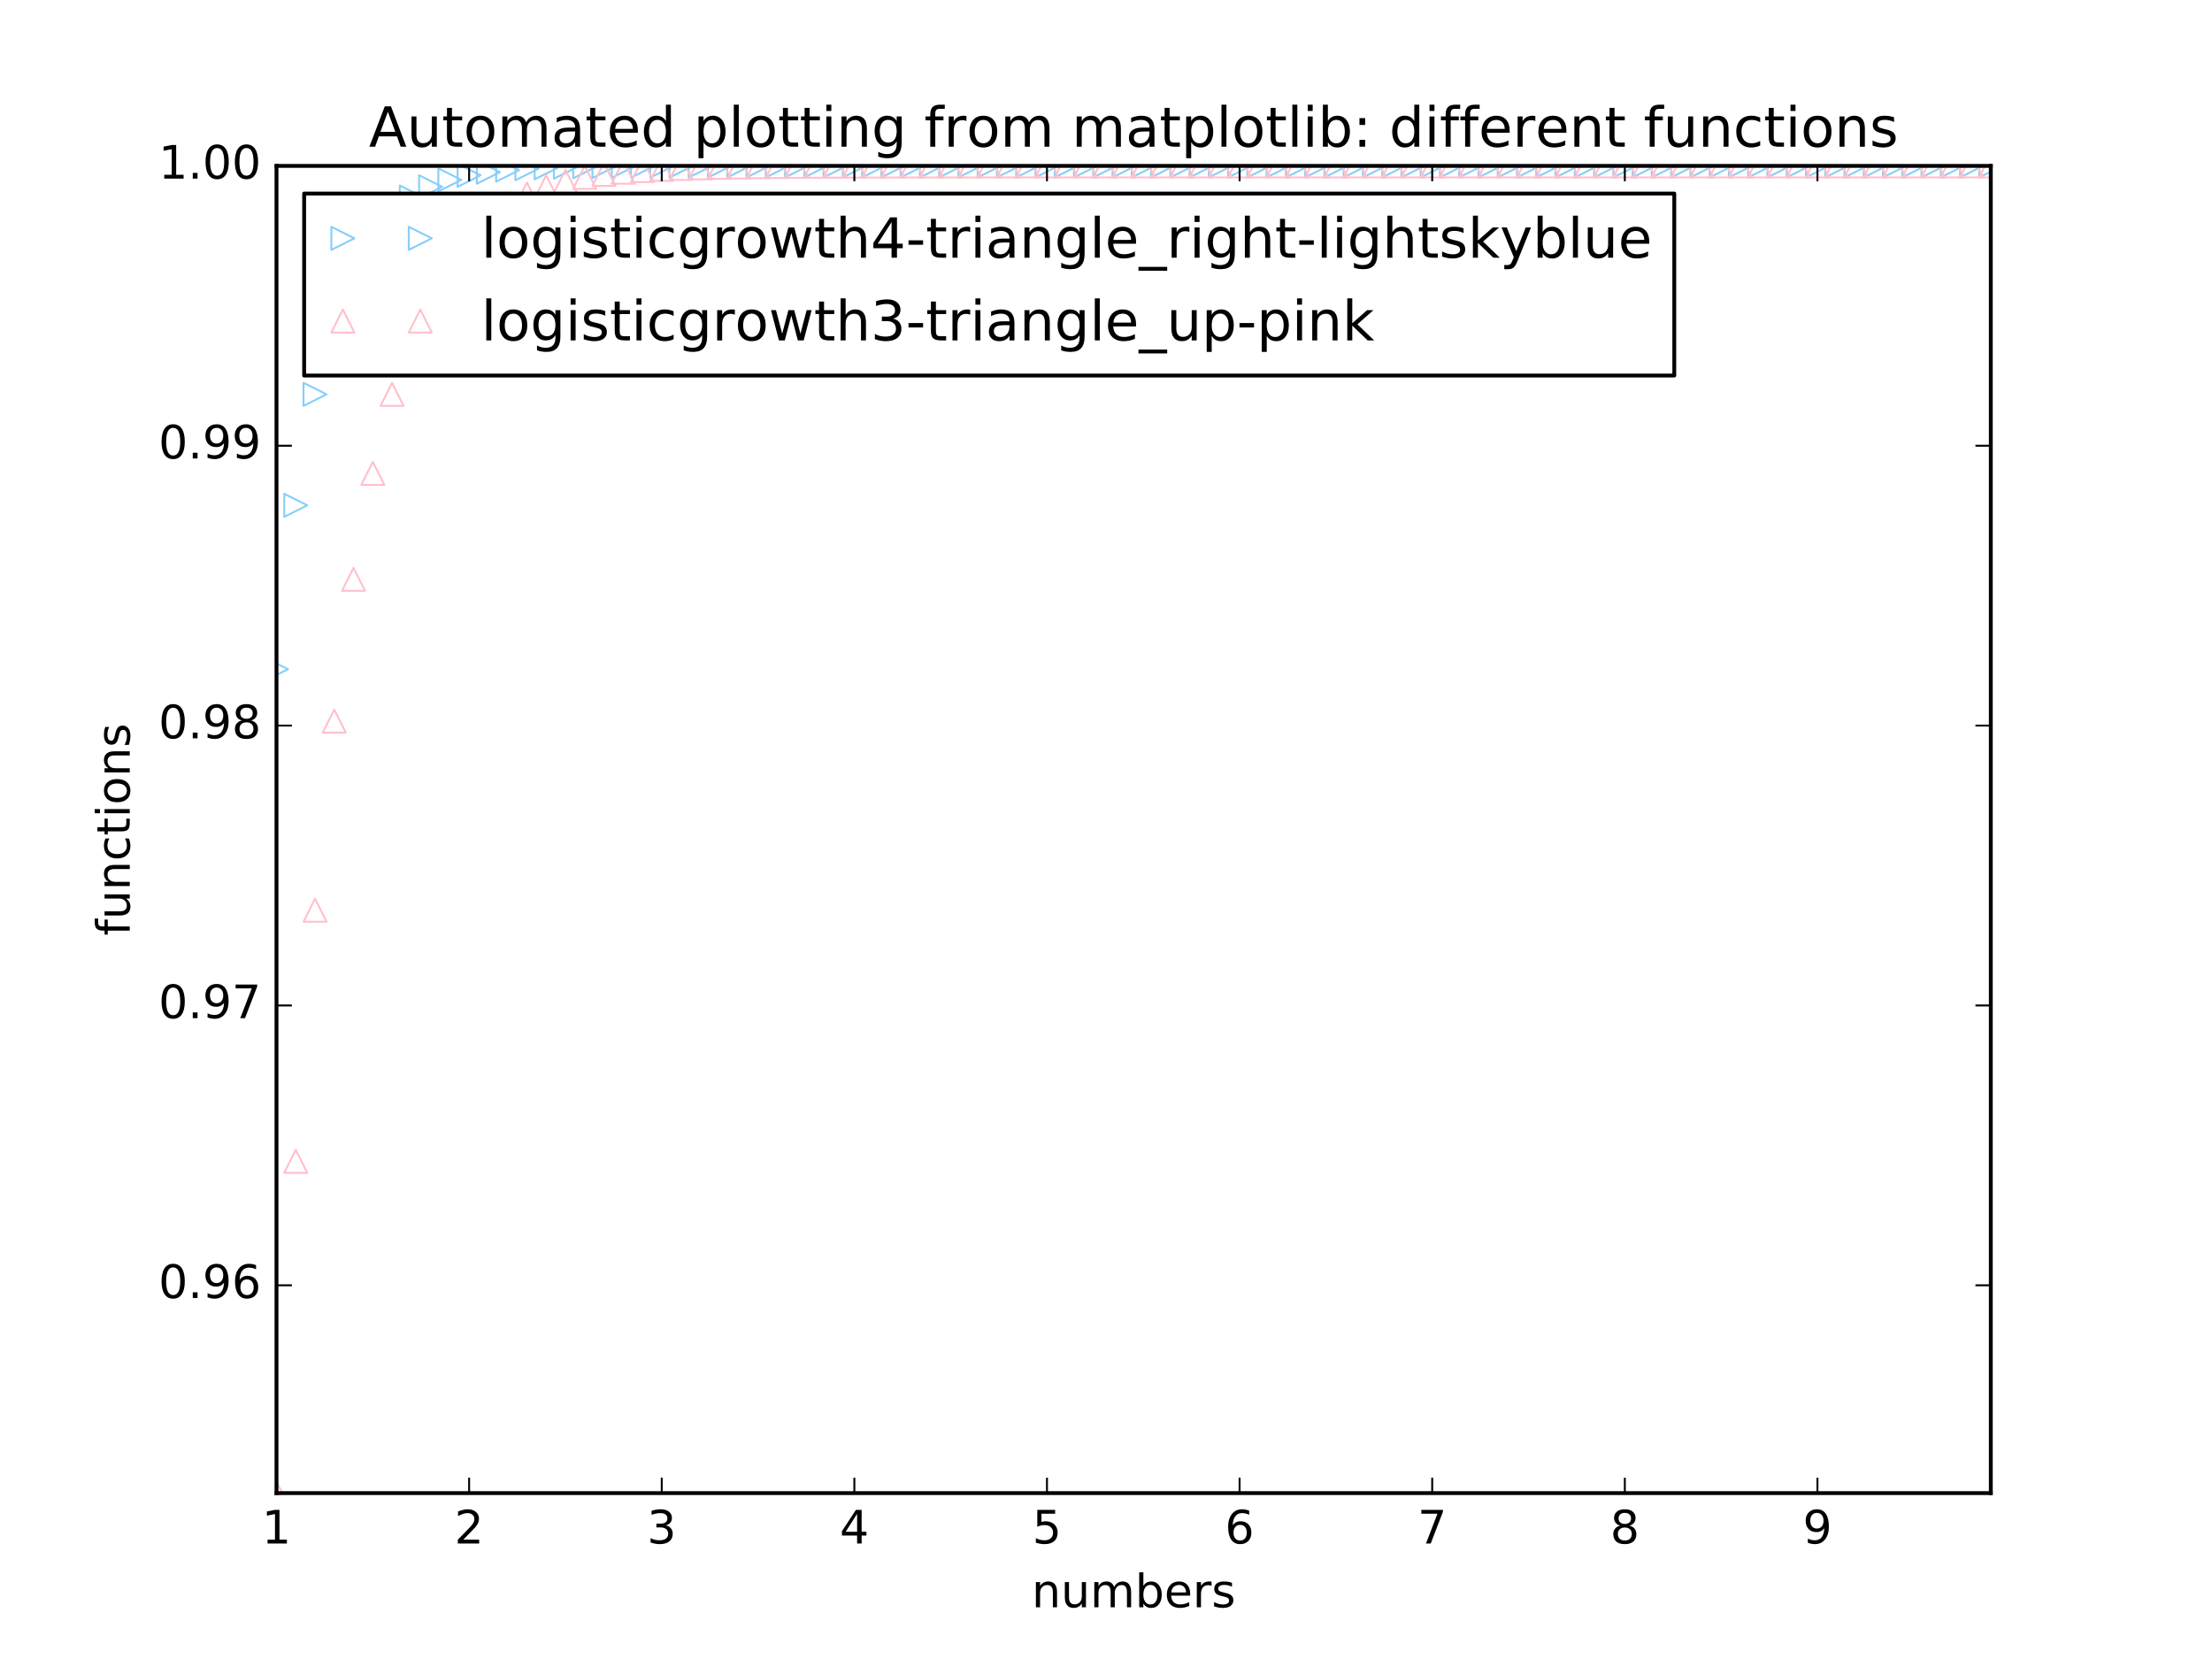 <?xml version="1.0" encoding="utf-8" standalone="no"?>
<!DOCTYPE svg PUBLIC "-//W3C//DTD SVG 1.1//EN"
  "http://www.w3.org/Graphics/SVG/1.1/DTD/svg11.dtd">
<!-- Created with matplotlib (http://matplotlib.org/) -->
<svg height="432pt" version="1.1" viewBox="0 0 576 432" width="576pt" xmlns="http://www.w3.org/2000/svg" xmlns:xlink="http://www.w3.org/1999/xlink">
 <defs>
  <style type="text/css">
*{stroke-linecap:butt;stroke-linejoin:round;stroke-miterlimit:100000;}
  </style>
 </defs>
 <g id="figure_1">
  <g id="patch_1">
   <path d="M 0 432 
L 576 432 
L 576 0 
L 0 0 
z
" style="fill:#ffffff;"/>
  </g>
  <g id="axes_1">
   <g id="patch_2">
    <path d="M 72 388.8 
L 518.4 388.8 
L 518.4 43.2 
L 72 43.2 
z
" style="fill:#ffffff;"/>
   </g>
   <g id="line2d_1">
    <defs>
     <path d="M 3 0 
L -3 -3 
L -3 3 
z
" id="m50854f05b1" style="stroke:#87cefa;stroke-linejoin:miter;stroke-width:0.5;"/>
    </defs>
    <g clip-path="url(#p847b25735b)">
     <use style="fill:none;stroke:#87cefa;stroke-linejoin:miter;stroke-width:0.5;" x="72.0" xlink:href="#m50854f05b1" y="174.268"/>
     <use style="fill:none;stroke:#87cefa;stroke-linejoin:miter;stroke-width:0.5;" x="77.016" xlink:href="#m50854f05b1" y="131.582"/>
     <use style="fill:none;stroke:#87cefa;stroke-linejoin:miter;stroke-width:0.5;" x="82.031" xlink:href="#m50854f05b1" y="102.682"/>
     <use style="fill:none;stroke:#87cefa;stroke-linejoin:miter;stroke-width:0.5;" x="87.047" xlink:href="#m50854f05b1" y="83.18"/>
     <use style="fill:none;stroke:#87cefa;stroke-linejoin:miter;stroke-width:0.5;" x="92.063" xlink:href="#m50854f05b1" y="70.048"/>
     <use style="fill:none;stroke:#87cefa;stroke-linejoin:miter;stroke-width:0.5;" x="97.079" xlink:href="#m50854f05b1" y="61.218"/>
     <use style="fill:none;stroke:#87cefa;stroke-linejoin:miter;stroke-width:0.5;" x="102.094" xlink:href="#m50854f05b1" y="55.288"/>
     <use style="fill:none;stroke:#87cefa;stroke-linejoin:miter;stroke-width:0.5;" x="107.11" xlink:href="#m50854f05b1" y="51.307"/>
     <use style="fill:none;stroke:#87cefa;stroke-linejoin:miter;stroke-width:0.5;" x="112.126" xlink:href="#m50854f05b1" y="48.636"/>
     <use style="fill:none;stroke:#87cefa;stroke-linejoin:miter;stroke-width:0.5;" x="117.142" xlink:href="#m50854f05b1" y="46.845"/>
     <use style="fill:none;stroke:#87cefa;stroke-linejoin:miter;stroke-width:0.5;" x="122.157" xlink:href="#m50854f05b1" y="45.644"/>
     <use style="fill:none;stroke:#87cefa;stroke-linejoin:miter;stroke-width:0.5;" x="127.173" xlink:href="#m50854f05b1" y="44.838"/>
     <use style="fill:none;stroke:#87cefa;stroke-linejoin:miter;stroke-width:0.5;" x="132.189" xlink:href="#m50854f05b1" y="44.298"/>
     <use style="fill:none;stroke:#87cefa;stroke-linejoin:miter;stroke-width:0.5;" x="137.204" xlink:href="#m50854f05b1" y="43.936"/>
     <use style="fill:none;stroke:#87cefa;stroke-linejoin:miter;stroke-width:0.5;" x="142.22" xlink:href="#m50854f05b1" y="43.694"/>
     <use style="fill:none;stroke:#87cefa;stroke-linejoin:miter;stroke-width:0.5;" x="147.236" xlink:href="#m50854f05b1" y="43.531"/>
     <use style="fill:none;stroke:#87cefa;stroke-linejoin:miter;stroke-width:0.5;" x="152.252" xlink:href="#m50854f05b1" y="43.422"/>
     <use style="fill:none;stroke:#87cefa;stroke-linejoin:miter;stroke-width:0.5;" x="157.267" xlink:href="#m50854f05b1" y="43.349"/>
     <use style="fill:none;stroke:#87cefa;stroke-linejoin:miter;stroke-width:0.5;" x="162.283" xlink:href="#m50854f05b1" y="43.3"/>
     <use style="fill:none;stroke:#87cefa;stroke-linejoin:miter;stroke-width:0.5;" x="167.299" xlink:href="#m50854f05b1" y="43.267"/>
     <use style="fill:none;stroke:#87cefa;stroke-linejoin:miter;stroke-width:0.5;" x="172.315" xlink:href="#m50854f05b1" y="43.245"/>
     <use style="fill:none;stroke:#87cefa;stroke-linejoin:miter;stroke-width:0.5;" x="177.33" xlink:href="#m50854f05b1" y="43.23"/>
     <use style="fill:none;stroke:#87cefa;stroke-linejoin:miter;stroke-width:0.5;" x="182.346" xlink:href="#m50854f05b1" y="43.22"/>
     <use style="fill:none;stroke:#87cefa;stroke-linejoin:miter;stroke-width:0.5;" x="187.362" xlink:href="#m50854f05b1" y="43.213"/>
     <use style="fill:none;stroke:#87cefa;stroke-linejoin:miter;stroke-width:0.5;" x="192.378" xlink:href="#m50854f05b1" y="43.209"/>
     <use style="fill:none;stroke:#87cefa;stroke-linejoin:miter;stroke-width:0.5;" x="197.393" xlink:href="#m50854f05b1" y="43.206"/>
     <use style="fill:none;stroke:#87cefa;stroke-linejoin:miter;stroke-width:0.5;" x="202.409" xlink:href="#m50854f05b1" y="43.204"/>
     <use style="fill:none;stroke:#87cefa;stroke-linejoin:miter;stroke-width:0.5;" x="207.425" xlink:href="#m50854f05b1" y="43.203"/>
     <use style="fill:none;stroke:#87cefa;stroke-linejoin:miter;stroke-width:0.5;" x="212.44" xlink:href="#m50854f05b1" y="43.202"/>
     <use style="fill:none;stroke:#87cefa;stroke-linejoin:miter;stroke-width:0.5;" x="217.456" xlink:href="#m50854f05b1" y="43.201"/>
     <use style="fill:none;stroke:#87cefa;stroke-linejoin:miter;stroke-width:0.5;" x="222.472" xlink:href="#m50854f05b1" y="43.201"/>
     <use style="fill:none;stroke:#87cefa;stroke-linejoin:miter;stroke-width:0.5;" x="227.488" xlink:href="#m50854f05b1" y="43.201"/>
     <use style="fill:none;stroke:#87cefa;stroke-linejoin:miter;stroke-width:0.5;" x="232.503" xlink:href="#m50854f05b1" y="43.2"/>
     <use style="fill:none;stroke:#87cefa;stroke-linejoin:miter;stroke-width:0.5;" x="237.519" xlink:href="#m50854f05b1" y="43.2"/>
     <use style="fill:none;stroke:#87cefa;stroke-linejoin:miter;stroke-width:0.5;" x="242.535" xlink:href="#m50854f05b1" y="43.2"/>
     <use style="fill:none;stroke:#87cefa;stroke-linejoin:miter;stroke-width:0.5;" x="247.551" xlink:href="#m50854f05b1" y="43.2"/>
     <use style="fill:none;stroke:#87cefa;stroke-linejoin:miter;stroke-width:0.5;" x="252.566" xlink:href="#m50854f05b1" y="43.2"/>
     <use style="fill:none;stroke:#87cefa;stroke-linejoin:miter;stroke-width:0.5;" x="257.582" xlink:href="#m50854f05b1" y="43.2"/>
     <use style="fill:none;stroke:#87cefa;stroke-linejoin:miter;stroke-width:0.5;" x="262.598" xlink:href="#m50854f05b1" y="43.2"/>
     <use style="fill:none;stroke:#87cefa;stroke-linejoin:miter;stroke-width:0.5;" x="267.613" xlink:href="#m50854f05b1" y="43.2"/>
     <use style="fill:none;stroke:#87cefa;stroke-linejoin:miter;stroke-width:0.5;" x="272.629" xlink:href="#m50854f05b1" y="43.2"/>
     <use style="fill:none;stroke:#87cefa;stroke-linejoin:miter;stroke-width:0.5;" x="277.645" xlink:href="#m50854f05b1" y="43.2"/>
     <use style="fill:none;stroke:#87cefa;stroke-linejoin:miter;stroke-width:0.5;" x="282.661" xlink:href="#m50854f05b1" y="43.2"/>
     <use style="fill:none;stroke:#87cefa;stroke-linejoin:miter;stroke-width:0.5;" x="287.676" xlink:href="#m50854f05b1" y="43.2"/>
     <use style="fill:none;stroke:#87cefa;stroke-linejoin:miter;stroke-width:0.5;" x="292.692" xlink:href="#m50854f05b1" y="43.2"/>
     <use style="fill:none;stroke:#87cefa;stroke-linejoin:miter;stroke-width:0.5;" x="297.708" xlink:href="#m50854f05b1" y="43.2"/>
     <use style="fill:none;stroke:#87cefa;stroke-linejoin:miter;stroke-width:0.5;" x="302.724" xlink:href="#m50854f05b1" y="43.2"/>
     <use style="fill:none;stroke:#87cefa;stroke-linejoin:miter;stroke-width:0.5;" x="307.739" xlink:href="#m50854f05b1" y="43.2"/>
     <use style="fill:none;stroke:#87cefa;stroke-linejoin:miter;stroke-width:0.5;" x="312.755" xlink:href="#m50854f05b1" y="43.2"/>
     <use style="fill:none;stroke:#87cefa;stroke-linejoin:miter;stroke-width:0.5;" x="317.771" xlink:href="#m50854f05b1" y="43.2"/>
     <use style="fill:none;stroke:#87cefa;stroke-linejoin:miter;stroke-width:0.5;" x="322.787" xlink:href="#m50854f05b1" y="43.2"/>
     <use style="fill:none;stroke:#87cefa;stroke-linejoin:miter;stroke-width:0.5;" x="327.802" xlink:href="#m50854f05b1" y="43.2"/>
     <use style="fill:none;stroke:#87cefa;stroke-linejoin:miter;stroke-width:0.5;" x="332.818" xlink:href="#m50854f05b1" y="43.2"/>
     <use style="fill:none;stroke:#87cefa;stroke-linejoin:miter;stroke-width:0.5;" x="337.834" xlink:href="#m50854f05b1" y="43.2"/>
     <use style="fill:none;stroke:#87cefa;stroke-linejoin:miter;stroke-width:0.5;" x="342.849" xlink:href="#m50854f05b1" y="43.2"/>
     <use style="fill:none;stroke:#87cefa;stroke-linejoin:miter;stroke-width:0.5;" x="347.865" xlink:href="#m50854f05b1" y="43.2"/>
     <use style="fill:none;stroke:#87cefa;stroke-linejoin:miter;stroke-width:0.5;" x="352.881" xlink:href="#m50854f05b1" y="43.2"/>
     <use style="fill:none;stroke:#87cefa;stroke-linejoin:miter;stroke-width:0.5;" x="357.897" xlink:href="#m50854f05b1" y="43.2"/>
     <use style="fill:none;stroke:#87cefa;stroke-linejoin:miter;stroke-width:0.5;" x="362.912" xlink:href="#m50854f05b1" y="43.2"/>
     <use style="fill:none;stroke:#87cefa;stroke-linejoin:miter;stroke-width:0.5;" x="367.928" xlink:href="#m50854f05b1" y="43.2"/>
     <use style="fill:none;stroke:#87cefa;stroke-linejoin:miter;stroke-width:0.5;" x="372.944" xlink:href="#m50854f05b1" y="43.2"/>
     <use style="fill:none;stroke:#87cefa;stroke-linejoin:miter;stroke-width:0.5;" x="377.96" xlink:href="#m50854f05b1" y="43.2"/>
     <use style="fill:none;stroke:#87cefa;stroke-linejoin:miter;stroke-width:0.5;" x="382.975" xlink:href="#m50854f05b1" y="43.2"/>
     <use style="fill:none;stroke:#87cefa;stroke-linejoin:miter;stroke-width:0.5;" x="387.991" xlink:href="#m50854f05b1" y="43.2"/>
     <use style="fill:none;stroke:#87cefa;stroke-linejoin:miter;stroke-width:0.5;" x="393.007" xlink:href="#m50854f05b1" y="43.2"/>
     <use style="fill:none;stroke:#87cefa;stroke-linejoin:miter;stroke-width:0.5;" x="398.022" xlink:href="#m50854f05b1" y="43.2"/>
     <use style="fill:none;stroke:#87cefa;stroke-linejoin:miter;stroke-width:0.5;" x="403.038" xlink:href="#m50854f05b1" y="43.2"/>
     <use style="fill:none;stroke:#87cefa;stroke-linejoin:miter;stroke-width:0.5;" x="408.054" xlink:href="#m50854f05b1" y="43.2"/>
     <use style="fill:none;stroke:#87cefa;stroke-linejoin:miter;stroke-width:0.5;" x="413.07" xlink:href="#m50854f05b1" y="43.2"/>
     <use style="fill:none;stroke:#87cefa;stroke-linejoin:miter;stroke-width:0.5;" x="418.085" xlink:href="#m50854f05b1" y="43.2"/>
     <use style="fill:none;stroke:#87cefa;stroke-linejoin:miter;stroke-width:0.5;" x="423.101" xlink:href="#m50854f05b1" y="43.2"/>
     <use style="fill:none;stroke:#87cefa;stroke-linejoin:miter;stroke-width:0.5;" x="428.117" xlink:href="#m50854f05b1" y="43.2"/>
     <use style="fill:none;stroke:#87cefa;stroke-linejoin:miter;stroke-width:0.5;" x="433.133" xlink:href="#m50854f05b1" y="43.2"/>
     <use style="fill:none;stroke:#87cefa;stroke-linejoin:miter;stroke-width:0.5;" x="438.148" xlink:href="#m50854f05b1" y="43.2"/>
     <use style="fill:none;stroke:#87cefa;stroke-linejoin:miter;stroke-width:0.5;" x="443.164" xlink:href="#m50854f05b1" y="43.2"/>
     <use style="fill:none;stroke:#87cefa;stroke-linejoin:miter;stroke-width:0.5;" x="448.18" xlink:href="#m50854f05b1" y="43.2"/>
     <use style="fill:none;stroke:#87cefa;stroke-linejoin:miter;stroke-width:0.5;" x="453.196" xlink:href="#m50854f05b1" y="43.2"/>
     <use style="fill:none;stroke:#87cefa;stroke-linejoin:miter;stroke-width:0.5;" x="458.211" xlink:href="#m50854f05b1" y="43.2"/>
     <use style="fill:none;stroke:#87cefa;stroke-linejoin:miter;stroke-width:0.5;" x="463.227" xlink:href="#m50854f05b1" y="43.2"/>
     <use style="fill:none;stroke:#87cefa;stroke-linejoin:miter;stroke-width:0.5;" x="468.243" xlink:href="#m50854f05b1" y="43.2"/>
     <use style="fill:none;stroke:#87cefa;stroke-linejoin:miter;stroke-width:0.5;" x="473.258" xlink:href="#m50854f05b1" y="43.2"/>
     <use style="fill:none;stroke:#87cefa;stroke-linejoin:miter;stroke-width:0.5;" x="478.274" xlink:href="#m50854f05b1" y="43.2"/>
     <use style="fill:none;stroke:#87cefa;stroke-linejoin:miter;stroke-width:0.5;" x="483.29" xlink:href="#m50854f05b1" y="43.2"/>
     <use style="fill:none;stroke:#87cefa;stroke-linejoin:miter;stroke-width:0.5;" x="488.306" xlink:href="#m50854f05b1" y="43.2"/>
     <use style="fill:none;stroke:#87cefa;stroke-linejoin:miter;stroke-width:0.5;" x="493.321" xlink:href="#m50854f05b1" y="43.2"/>
     <use style="fill:none;stroke:#87cefa;stroke-linejoin:miter;stroke-width:0.5;" x="498.337" xlink:href="#m50854f05b1" y="43.2"/>
     <use style="fill:none;stroke:#87cefa;stroke-linejoin:miter;stroke-width:0.5;" x="503.353" xlink:href="#m50854f05b1" y="43.2"/>
     <use style="fill:none;stroke:#87cefa;stroke-linejoin:miter;stroke-width:0.5;" x="508.369" xlink:href="#m50854f05b1" y="43.2"/>
     <use style="fill:none;stroke:#87cefa;stroke-linejoin:miter;stroke-width:0.5;" x="513.384" xlink:href="#m50854f05b1" y="43.2"/>
     <use style="fill:none;stroke:#87cefa;stroke-linejoin:miter;stroke-width:0.5;" x="518.4" xlink:href="#m50854f05b1" y="43.2"/>
    </g>
   </g>
   <g id="line2d_2">
    <defs>
     <path d="M 0 -3 
L -3 3 
L 3 3 
z
" id="m9e3a0e9dfd" style="stroke:#ffc0cb;stroke-linejoin:miter;stroke-width:0.5;"/>
    </defs>
    <g clip-path="url(#p847b25735b)">
     <use style="fill:none;stroke:#ffc0cb;stroke-linejoin:miter;stroke-width:0.5;" x="72.0" xlink:href="#m9e3a0e9dfd" y="388.8"/>
     <use style="fill:none;stroke:#ffc0cb;stroke-linejoin:miter;stroke-width:0.5;" x="77.016" xlink:href="#m9e3a0e9dfd" y="302.413"/>
     <use style="fill:none;stroke:#ffc0cb;stroke-linejoin:miter;stroke-width:0.5;" x="82.031" xlink:href="#m9e3a0e9dfd" y="237.017"/>
     <use style="fill:none;stroke:#ffc0cb;stroke-linejoin:miter;stroke-width:0.5;" x="87.047" xlink:href="#m9e3a0e9dfd" y="187.78"/>
     <use style="fill:none;stroke:#ffc0cb;stroke-linejoin:miter;stroke-width:0.5;" x="92.063" xlink:href="#m9e3a0e9dfd" y="150.861"/>
     <use style="fill:none;stroke:#ffc0cb;stroke-linejoin:miter;stroke-width:0.5;" x="97.079" xlink:href="#m9e3a0e9dfd" y="123.264"/>
     <use style="fill:none;stroke:#ffc0cb;stroke-linejoin:miter;stroke-width:0.5;" x="102.094" xlink:href="#m9e3a0e9dfd" y="102.682"/>
     <use style="fill:none;stroke:#ffc0cb;stroke-linejoin:miter;stroke-width:0.5;" x="107.11" xlink:href="#m9e3a0e9dfd" y="87.359"/>
     <use style="fill:none;stroke:#ffc0cb;stroke-linejoin:miter;stroke-width:0.5;" x="112.126" xlink:href="#m9e3a0e9dfd" y="75.965"/>
     <use style="fill:none;stroke:#ffc0cb;stroke-linejoin:miter;stroke-width:0.5;" x="117.142" xlink:href="#m9e3a0e9dfd" y="67.501"/>
     <use style="fill:none;stroke:#ffc0cb;stroke-linejoin:miter;stroke-width:0.5;" x="122.157" xlink:href="#m9e3a0e9dfd" y="61.218"/>
     <use style="fill:none;stroke:#ffc0cb;stroke-linejoin:miter;stroke-width:0.5;" x="127.173" xlink:href="#m9e3a0e9dfd" y="56.557"/>
     <use style="fill:none;stroke:#ffc0cb;stroke-linejoin:miter;stroke-width:0.5;" x="132.189" xlink:href="#m9e3a0e9dfd" y="53.1"/>
     <use style="fill:none;stroke:#ffc0cb;stroke-linejoin:miter;stroke-width:0.5;" x="137.204" xlink:href="#m9e3a0e9dfd" y="50.537"/>
     <use style="fill:none;stroke:#ffc0cb;stroke-linejoin:miter;stroke-width:0.5;" x="142.22" xlink:href="#m9e3a0e9dfd" y="48.636"/>
     <use style="fill:none;stroke:#ffc0cb;stroke-linejoin:miter;stroke-width:0.5;" x="147.236" xlink:href="#m9e3a0e9dfd" y="47.228"/>
     <use style="fill:none;stroke:#ffc0cb;stroke-linejoin:miter;stroke-width:0.5;" x="152.252" xlink:href="#m9e3a0e9dfd" y="46.185"/>
     <use style="fill:none;stroke:#ffc0cb;stroke-linejoin:miter;stroke-width:0.5;" x="157.267" xlink:href="#m9e3a0e9dfd" y="45.411"/>
     <use style="fill:none;stroke:#ffc0cb;stroke-linejoin:miter;stroke-width:0.5;" x="162.283" xlink:href="#m9e3a0e9dfd" y="44.838"/>
     <use style="fill:none;stroke:#ffc0cb;stroke-linejoin:miter;stroke-width:0.5;" x="167.299" xlink:href="#m9e3a0e9dfd" y="44.414"/>
     <use style="fill:none;stroke:#ffc0cb;stroke-linejoin:miter;stroke-width:0.5;" x="172.315" xlink:href="#m9e3a0e9dfd" y="44.099"/>
     <use style="fill:none;stroke:#ffc0cb;stroke-linejoin:miter;stroke-width:0.5;" x="177.33" xlink:href="#m9e3a0e9dfd" y="43.866"/>
     <use style="fill:none;stroke:#ffc0cb;stroke-linejoin:miter;stroke-width:0.5;" x="182.346" xlink:href="#m9e3a0e9dfd" y="43.694"/>
     <use style="fill:none;stroke:#ffc0cb;stroke-linejoin:miter;stroke-width:0.5;" x="187.362" xlink:href="#m9e3a0e9dfd" y="43.566"/>
     <use style="fill:none;stroke:#ffc0cb;stroke-linejoin:miter;stroke-width:0.5;" x="192.378" xlink:href="#m9e3a0e9dfd" y="43.471"/>
     <use style="fill:none;stroke:#ffc0cb;stroke-linejoin:miter;stroke-width:0.5;" x="197.393" xlink:href="#m9e3a0e9dfd" y="43.401"/>
     <use style="fill:none;stroke:#ffc0cb;stroke-linejoin:miter;stroke-width:0.5;" x="202.409" xlink:href="#m9e3a0e9dfd" y="43.349"/>
     <use style="fill:none;stroke:#ffc0cb;stroke-linejoin:miter;stroke-width:0.5;" x="207.425" xlink:href="#m9e3a0e9dfd" y="43.31"/>
     <use style="fill:none;stroke:#ffc0cb;stroke-linejoin:miter;stroke-width:0.5;" x="212.44" xlink:href="#m9e3a0e9dfd" y="43.282"/>
     <use style="fill:none;stroke:#ffc0cb;stroke-linejoin:miter;stroke-width:0.5;" x="217.456" xlink:href="#m9e3a0e9dfd" y="43.26"/>
     <use style="fill:none;stroke:#ffc0cb;stroke-linejoin:miter;stroke-width:0.5;" x="222.472" xlink:href="#m9e3a0e9dfd" y="43.245"/>
     <use style="fill:none;stroke:#ffc0cb;stroke-linejoin:miter;stroke-width:0.5;" x="227.488" xlink:href="#m9e3a0e9dfd" y="43.233"/>
     <use style="fill:none;stroke:#ffc0cb;stroke-linejoin:miter;stroke-width:0.5;" x="232.503" xlink:href="#m9e3a0e9dfd" y="43.225"/>
     <use style="fill:none;stroke:#ffc0cb;stroke-linejoin:miter;stroke-width:0.5;" x="237.519" xlink:href="#m9e3a0e9dfd" y="43.218"/>
     <use style="fill:none;stroke:#ffc0cb;stroke-linejoin:miter;stroke-width:0.5;" x="242.535" xlink:href="#m9e3a0e9dfd" y="43.213"/>
     <use style="fill:none;stroke:#ffc0cb;stroke-linejoin:miter;stroke-width:0.5;" x="247.551" xlink:href="#m9e3a0e9dfd" y="43.21"/>
     <use style="fill:none;stroke:#ffc0cb;stroke-linejoin:miter;stroke-width:0.5;" x="252.566" xlink:href="#m9e3a0e9dfd" y="43.207"/>
     <use style="fill:none;stroke:#ffc0cb;stroke-linejoin:miter;stroke-width:0.5;" x="257.582" xlink:href="#m9e3a0e9dfd" y="43.205"/>
     <use style="fill:none;stroke:#ffc0cb;stroke-linejoin:miter;stroke-width:0.5;" x="262.598" xlink:href="#m9e3a0e9dfd" y="43.204"/>
     <use style="fill:none;stroke:#ffc0cb;stroke-linejoin:miter;stroke-width:0.5;" x="267.613" xlink:href="#m9e3a0e9dfd" y="43.203"/>
     <use style="fill:none;stroke:#ffc0cb;stroke-linejoin:miter;stroke-width:0.5;" x="272.629" xlink:href="#m9e3a0e9dfd" y="43.202"/>
     <use style="fill:none;stroke:#ffc0cb;stroke-linejoin:miter;stroke-width:0.5;" x="277.645" xlink:href="#m9e3a0e9dfd" y="43.202"/>
     <use style="fill:none;stroke:#ffc0cb;stroke-linejoin:miter;stroke-width:0.5;" x="282.661" xlink:href="#m9e3a0e9dfd" y="43.201"/>
     <use style="fill:none;stroke:#ffc0cb;stroke-linejoin:miter;stroke-width:0.5;" x="287.676" xlink:href="#m9e3a0e9dfd" y="43.201"/>
     <use style="fill:none;stroke:#ffc0cb;stroke-linejoin:miter;stroke-width:0.5;" x="292.692" xlink:href="#m9e3a0e9dfd" y="43.201"/>
     <use style="fill:none;stroke:#ffc0cb;stroke-linejoin:miter;stroke-width:0.5;" x="297.708" xlink:href="#m9e3a0e9dfd" y="43.2"/>
     <use style="fill:none;stroke:#ffc0cb;stroke-linejoin:miter;stroke-width:0.5;" x="302.724" xlink:href="#m9e3a0e9dfd" y="43.2"/>
     <use style="fill:none;stroke:#ffc0cb;stroke-linejoin:miter;stroke-width:0.5;" x="307.739" xlink:href="#m9e3a0e9dfd" y="43.2"/>
     <use style="fill:none;stroke:#ffc0cb;stroke-linejoin:miter;stroke-width:0.5;" x="312.755" xlink:href="#m9e3a0e9dfd" y="43.2"/>
     <use style="fill:none;stroke:#ffc0cb;stroke-linejoin:miter;stroke-width:0.5;" x="317.771" xlink:href="#m9e3a0e9dfd" y="43.2"/>
     <use style="fill:none;stroke:#ffc0cb;stroke-linejoin:miter;stroke-width:0.5;" x="322.787" xlink:href="#m9e3a0e9dfd" y="43.2"/>
     <use style="fill:none;stroke:#ffc0cb;stroke-linejoin:miter;stroke-width:0.5;" x="327.802" xlink:href="#m9e3a0e9dfd" y="43.2"/>
     <use style="fill:none;stroke:#ffc0cb;stroke-linejoin:miter;stroke-width:0.5;" x="332.818" xlink:href="#m9e3a0e9dfd" y="43.2"/>
     <use style="fill:none;stroke:#ffc0cb;stroke-linejoin:miter;stroke-width:0.5;" x="337.834" xlink:href="#m9e3a0e9dfd" y="43.2"/>
     <use style="fill:none;stroke:#ffc0cb;stroke-linejoin:miter;stroke-width:0.5;" x="342.849" xlink:href="#m9e3a0e9dfd" y="43.2"/>
     <use style="fill:none;stroke:#ffc0cb;stroke-linejoin:miter;stroke-width:0.5;" x="347.865" xlink:href="#m9e3a0e9dfd" y="43.2"/>
     <use style="fill:none;stroke:#ffc0cb;stroke-linejoin:miter;stroke-width:0.5;" x="352.881" xlink:href="#m9e3a0e9dfd" y="43.2"/>
     <use style="fill:none;stroke:#ffc0cb;stroke-linejoin:miter;stroke-width:0.5;" x="357.897" xlink:href="#m9e3a0e9dfd" y="43.2"/>
     <use style="fill:none;stroke:#ffc0cb;stroke-linejoin:miter;stroke-width:0.5;" x="362.912" xlink:href="#m9e3a0e9dfd" y="43.2"/>
     <use style="fill:none;stroke:#ffc0cb;stroke-linejoin:miter;stroke-width:0.5;" x="367.928" xlink:href="#m9e3a0e9dfd" y="43.2"/>
     <use style="fill:none;stroke:#ffc0cb;stroke-linejoin:miter;stroke-width:0.5;" x="372.944" xlink:href="#m9e3a0e9dfd" y="43.2"/>
     <use style="fill:none;stroke:#ffc0cb;stroke-linejoin:miter;stroke-width:0.5;" x="377.96" xlink:href="#m9e3a0e9dfd" y="43.2"/>
     <use style="fill:none;stroke:#ffc0cb;stroke-linejoin:miter;stroke-width:0.5;" x="382.975" xlink:href="#m9e3a0e9dfd" y="43.2"/>
     <use style="fill:none;stroke:#ffc0cb;stroke-linejoin:miter;stroke-width:0.5;" x="387.991" xlink:href="#m9e3a0e9dfd" y="43.2"/>
     <use style="fill:none;stroke:#ffc0cb;stroke-linejoin:miter;stroke-width:0.5;" x="393.007" xlink:href="#m9e3a0e9dfd" y="43.2"/>
     <use style="fill:none;stroke:#ffc0cb;stroke-linejoin:miter;stroke-width:0.5;" x="398.022" xlink:href="#m9e3a0e9dfd" y="43.2"/>
     <use style="fill:none;stroke:#ffc0cb;stroke-linejoin:miter;stroke-width:0.5;" x="403.038" xlink:href="#m9e3a0e9dfd" y="43.2"/>
     <use style="fill:none;stroke:#ffc0cb;stroke-linejoin:miter;stroke-width:0.5;" x="408.054" xlink:href="#m9e3a0e9dfd" y="43.2"/>
     <use style="fill:none;stroke:#ffc0cb;stroke-linejoin:miter;stroke-width:0.5;" x="413.07" xlink:href="#m9e3a0e9dfd" y="43.2"/>
     <use style="fill:none;stroke:#ffc0cb;stroke-linejoin:miter;stroke-width:0.5;" x="418.085" xlink:href="#m9e3a0e9dfd" y="43.2"/>
     <use style="fill:none;stroke:#ffc0cb;stroke-linejoin:miter;stroke-width:0.5;" x="423.101" xlink:href="#m9e3a0e9dfd" y="43.2"/>
     <use style="fill:none;stroke:#ffc0cb;stroke-linejoin:miter;stroke-width:0.5;" x="428.117" xlink:href="#m9e3a0e9dfd" y="43.2"/>
     <use style="fill:none;stroke:#ffc0cb;stroke-linejoin:miter;stroke-width:0.5;" x="433.133" xlink:href="#m9e3a0e9dfd" y="43.2"/>
     <use style="fill:none;stroke:#ffc0cb;stroke-linejoin:miter;stroke-width:0.5;" x="438.148" xlink:href="#m9e3a0e9dfd" y="43.2"/>
     <use style="fill:none;stroke:#ffc0cb;stroke-linejoin:miter;stroke-width:0.5;" x="443.164" xlink:href="#m9e3a0e9dfd" y="43.2"/>
     <use style="fill:none;stroke:#ffc0cb;stroke-linejoin:miter;stroke-width:0.5;" x="448.18" xlink:href="#m9e3a0e9dfd" y="43.2"/>
     <use style="fill:none;stroke:#ffc0cb;stroke-linejoin:miter;stroke-width:0.5;" x="453.196" xlink:href="#m9e3a0e9dfd" y="43.2"/>
     <use style="fill:none;stroke:#ffc0cb;stroke-linejoin:miter;stroke-width:0.5;" x="458.211" xlink:href="#m9e3a0e9dfd" y="43.2"/>
     <use style="fill:none;stroke:#ffc0cb;stroke-linejoin:miter;stroke-width:0.5;" x="463.227" xlink:href="#m9e3a0e9dfd" y="43.2"/>
     <use style="fill:none;stroke:#ffc0cb;stroke-linejoin:miter;stroke-width:0.5;" x="468.243" xlink:href="#m9e3a0e9dfd" y="43.2"/>
     <use style="fill:none;stroke:#ffc0cb;stroke-linejoin:miter;stroke-width:0.5;" x="473.258" xlink:href="#m9e3a0e9dfd" y="43.2"/>
     <use style="fill:none;stroke:#ffc0cb;stroke-linejoin:miter;stroke-width:0.5;" x="478.274" xlink:href="#m9e3a0e9dfd" y="43.2"/>
     <use style="fill:none;stroke:#ffc0cb;stroke-linejoin:miter;stroke-width:0.5;" x="483.29" xlink:href="#m9e3a0e9dfd" y="43.2"/>
     <use style="fill:none;stroke:#ffc0cb;stroke-linejoin:miter;stroke-width:0.5;" x="488.306" xlink:href="#m9e3a0e9dfd" y="43.2"/>
     <use style="fill:none;stroke:#ffc0cb;stroke-linejoin:miter;stroke-width:0.5;" x="493.321" xlink:href="#m9e3a0e9dfd" y="43.2"/>
     <use style="fill:none;stroke:#ffc0cb;stroke-linejoin:miter;stroke-width:0.5;" x="498.337" xlink:href="#m9e3a0e9dfd" y="43.2"/>
     <use style="fill:none;stroke:#ffc0cb;stroke-linejoin:miter;stroke-width:0.5;" x="503.353" xlink:href="#m9e3a0e9dfd" y="43.2"/>
     <use style="fill:none;stroke:#ffc0cb;stroke-linejoin:miter;stroke-width:0.5;" x="508.369" xlink:href="#m9e3a0e9dfd" y="43.2"/>
     <use style="fill:none;stroke:#ffc0cb;stroke-linejoin:miter;stroke-width:0.5;" x="513.384" xlink:href="#m9e3a0e9dfd" y="43.2"/>
     <use style="fill:none;stroke:#ffc0cb;stroke-linejoin:miter;stroke-width:0.5;" x="518.4" xlink:href="#m9e3a0e9dfd" y="43.2"/>
    </g>
   </g>
   <g id="patch_3">
    <path d="M 72 43.2 
L 518.4 43.2 
" style="fill:none;stroke:#000000;stroke-linecap:square;stroke-linejoin:miter;"/>
   </g>
   <g id="patch_4">
    <path d="M 518.4 388.8 
L 518.4 43.2 
" style="fill:none;stroke:#000000;stroke-linecap:square;stroke-linejoin:miter;"/>
   </g>
   <g id="patch_5">
    <path d="M 72 388.8 
L 518.4 388.8 
" style="fill:none;stroke:#000000;stroke-linecap:square;stroke-linejoin:miter;"/>
   </g>
   <g id="patch_6">
    <path d="M 72 388.8 
L 72 43.2 
" style="fill:none;stroke:#000000;stroke-linecap:square;stroke-linejoin:miter;"/>
   </g>
   <g id="matplotlib.axis_1">
    <g id="xtick_1">
     <g id="line2d_3">
      <defs>
       <path d="M 0 0 
L 0 -4 
" id="m8f7d1943ea" style="stroke:#000000;stroke-width:0.5;"/>
      </defs>
      <g>
       <use style="stroke:#000000;stroke-width:0.5;" x="72.0" xlink:href="#m8f7d1943ea" y="388.8"/>
      </g>
     </g>
     <g id="line2d_4">
      <defs>
       <path d="M 0 0 
L 0 4 
" id="m50e668a313" style="stroke:#000000;stroke-width:0.5;"/>
      </defs>
      <g>
       <use style="stroke:#000000;stroke-width:0.5;" x="72.0" xlink:href="#m50e668a313" y="43.2"/>
      </g>
     </g>
     <g id="text_1">
      <!-- 1 -->
      <defs>
       <path d="M 12.406 8.297 
L 28.516 8.297 
L 28.516 63.922 
L 10.984 60.406 
L 10.984 69.391 
L 28.422 72.906 
L 38.281 72.906 
L 38.281 8.297 
L 54.391 8.297 
L 54.391 0 
L 12.406 0 
z
" id="BitstreamVeraSans-Roman-31"/>
      </defs>
      <g transform="translate(68.183 401.918)scale(0.12 -0.12)">
       <use xlink:href="#BitstreamVeraSans-Roman-31"/>
      </g>
     </g>
    </g>
    <g id="xtick_2">
     <g id="line2d_5">
      <g>
       <use style="stroke:#000000;stroke-width:0.5;" x="122.157" xlink:href="#m8f7d1943ea" y="388.8"/>
      </g>
     </g>
     <g id="line2d_6">
      <g>
       <use style="stroke:#000000;stroke-width:0.5;" x="122.157" xlink:href="#m50e668a313" y="43.2"/>
      </g>
     </g>
     <g id="text_2">
      <!-- 2 -->
      <defs>
       <path d="M 19.188 8.297 
L 53.609 8.297 
L 53.609 0 
L 7.328 0 
L 7.328 8.297 
Q 12.938 14.109 22.625 23.891 
Q 32.328 33.688 34.812 36.531 
Q 39.547 41.844 41.422 45.531 
Q 43.312 49.219 43.312 52.781 
Q 43.312 58.594 39.234 62.25 
Q 35.156 65.922 28.609 65.922 
Q 23.969 65.922 18.812 64.312 
Q 13.672 62.703 7.812 59.422 
L 7.812 69.391 
Q 13.766 71.781 18.938 73 
Q 24.125 74.219 28.422 74.219 
Q 39.75 74.219 46.484 68.547 
Q 53.219 62.891 53.219 53.422 
Q 53.219 48.922 51.531 44.891 
Q 49.859 40.875 45.406 35.406 
Q 44.188 33.984 37.641 27.219 
Q 31.109 20.453 19.188 8.297 
" id="BitstreamVeraSans-Roman-32"/>
      </defs>
      <g transform="translate(118.34 401.918)scale(0.12 -0.12)">
       <use xlink:href="#BitstreamVeraSans-Roman-32"/>
      </g>
     </g>
    </g>
    <g id="xtick_3">
     <g id="line2d_7">
      <g>
       <use style="stroke:#000000;stroke-width:0.5;" x="172.315" xlink:href="#m8f7d1943ea" y="388.8"/>
      </g>
     </g>
     <g id="line2d_8">
      <g>
       <use style="stroke:#000000;stroke-width:0.5;" x="172.315" xlink:href="#m50e668a313" y="43.2"/>
      </g>
     </g>
     <g id="text_3">
      <!-- 3 -->
      <defs>
       <path d="M 40.578 39.312 
Q 47.656 37.797 51.625 33 
Q 55.609 28.219 55.609 21.188 
Q 55.609 10.406 48.188 4.484 
Q 40.766 -1.422 27.094 -1.422 
Q 22.516 -1.422 17.656 -0.516 
Q 12.797 0.391 7.625 2.203 
L 7.625 11.719 
Q 11.719 9.328 16.594 8.109 
Q 21.484 6.891 26.812 6.891 
Q 36.078 6.891 40.938 10.547 
Q 45.797 14.203 45.797 21.188 
Q 45.797 27.641 41.281 31.266 
Q 36.766 34.906 28.719 34.906 
L 20.219 34.906 
L 20.219 43.016 
L 29.109 43.016 
Q 36.375 43.016 40.234 45.922 
Q 44.094 48.828 44.094 54.297 
Q 44.094 59.906 40.109 62.906 
Q 36.141 65.922 28.719 65.922 
Q 24.656 65.922 20.016 65.031 
Q 15.375 64.156 9.812 62.312 
L 9.812 71.094 
Q 15.438 72.656 20.344 73.438 
Q 25.25 74.219 29.594 74.219 
Q 40.828 74.219 47.359 69.109 
Q 53.906 64.016 53.906 55.328 
Q 53.906 49.266 50.438 45.094 
Q 46.969 40.922 40.578 39.312 
" id="BitstreamVeraSans-Roman-33"/>
      </defs>
      <g transform="translate(168.497 401.918)scale(0.12 -0.12)">
       <use xlink:href="#BitstreamVeraSans-Roman-33"/>
      </g>
     </g>
    </g>
    <g id="xtick_4">
     <g id="line2d_9">
      <g>
       <use style="stroke:#000000;stroke-width:0.5;" x="222.472" xlink:href="#m8f7d1943ea" y="388.8"/>
      </g>
     </g>
     <g id="line2d_10">
      <g>
       <use style="stroke:#000000;stroke-width:0.5;" x="222.472" xlink:href="#m50e668a313" y="43.2"/>
      </g>
     </g>
     <g id="text_4">
      <!-- 4 -->
      <defs>
       <path d="M 37.797 64.312 
L 12.891 25.391 
L 37.797 25.391 
z
M 35.203 72.906 
L 47.609 72.906 
L 47.609 25.391 
L 58.016 25.391 
L 58.016 17.188 
L 47.609 17.188 
L 47.609 0 
L 37.797 0 
L 37.797 17.188 
L 4.891 17.188 
L 4.891 26.703 
z
" id="BitstreamVeraSans-Roman-34"/>
      </defs>
      <g transform="translate(218.654 401.918)scale(0.12 -0.12)">
       <use xlink:href="#BitstreamVeraSans-Roman-34"/>
      </g>
     </g>
    </g>
    <g id="xtick_5">
     <g id="line2d_11">
      <g>
       <use style="stroke:#000000;stroke-width:0.5;" x="272.629" xlink:href="#m8f7d1943ea" y="388.8"/>
      </g>
     </g>
     <g id="line2d_12">
      <g>
       <use style="stroke:#000000;stroke-width:0.5;" x="272.629" xlink:href="#m50e668a313" y="43.2"/>
      </g>
     </g>
     <g id="text_5">
      <!-- 5 -->
      <defs>
       <path d="M 10.797 72.906 
L 49.516 72.906 
L 49.516 64.594 
L 19.828 64.594 
L 19.828 46.734 
Q 21.969 47.469 24.109 47.828 
Q 26.266 48.188 28.422 48.188 
Q 40.625 48.188 47.75 41.5 
Q 54.891 34.812 54.891 23.391 
Q 54.891 11.625 47.562 5.094 
Q 40.234 -1.422 26.906 -1.422 
Q 22.312 -1.422 17.547 -0.641 
Q 12.797 0.141 7.719 1.703 
L 7.719 11.625 
Q 12.109 9.234 16.797 8.062 
Q 21.484 6.891 26.703 6.891 
Q 35.156 6.891 40.078 11.328 
Q 45.016 15.766 45.016 23.391 
Q 45.016 31 40.078 35.438 
Q 35.156 39.891 26.703 39.891 
Q 22.75 39.891 18.812 39.016 
Q 14.891 38.141 10.797 36.281 
z
" id="BitstreamVeraSans-Roman-35"/>
      </defs>
      <g transform="translate(268.812 401.918)scale(0.12 -0.12)">
       <use xlink:href="#BitstreamVeraSans-Roman-35"/>
      </g>
     </g>
    </g>
    <g id="xtick_6">
     <g id="line2d_13">
      <g>
       <use style="stroke:#000000;stroke-width:0.5;" x="322.787" xlink:href="#m8f7d1943ea" y="388.8"/>
      </g>
     </g>
     <g id="line2d_14">
      <g>
       <use style="stroke:#000000;stroke-width:0.5;" x="322.787" xlink:href="#m50e668a313" y="43.2"/>
      </g>
     </g>
     <g id="text_6">
      <!-- 6 -->
      <defs>
       <path d="M 33.016 40.375 
Q 26.375 40.375 22.484 35.828 
Q 18.609 31.297 18.609 23.391 
Q 18.609 15.531 22.484 10.953 
Q 26.375 6.391 33.016 6.391 
Q 39.656 6.391 43.531 10.953 
Q 47.406 15.531 47.406 23.391 
Q 47.406 31.297 43.531 35.828 
Q 39.656 40.375 33.016 40.375 
M 52.594 71.297 
L 52.594 62.312 
Q 48.875 64.062 45.094 64.984 
Q 41.312 65.922 37.594 65.922 
Q 27.828 65.922 22.672 59.328 
Q 17.531 52.734 16.797 39.406 
Q 19.672 43.656 24.016 45.922 
Q 28.375 48.188 33.594 48.188 
Q 44.578 48.188 50.953 41.516 
Q 57.328 34.859 57.328 23.391 
Q 57.328 12.156 50.688 5.359 
Q 44.047 -1.422 33.016 -1.422 
Q 20.359 -1.422 13.672 8.266 
Q 6.984 17.969 6.984 36.375 
Q 6.984 53.656 15.188 63.938 
Q 23.391 74.219 37.203 74.219 
Q 40.922 74.219 44.703 73.484 
Q 48.484 72.75 52.594 71.297 
" id="BitstreamVeraSans-Roman-36"/>
      </defs>
      <g transform="translate(318.969 401.918)scale(0.12 -0.12)">
       <use xlink:href="#BitstreamVeraSans-Roman-36"/>
      </g>
     </g>
    </g>
    <g id="xtick_7">
     <g id="line2d_15">
      <g>
       <use style="stroke:#000000;stroke-width:0.5;" x="372.944" xlink:href="#m8f7d1943ea" y="388.8"/>
      </g>
     </g>
     <g id="line2d_16">
      <g>
       <use style="stroke:#000000;stroke-width:0.5;" x="372.944" xlink:href="#m50e668a313" y="43.2"/>
      </g>
     </g>
     <g id="text_7">
      <!-- 7 -->
      <defs>
       <path d="M 8.203 72.906 
L 55.078 72.906 
L 55.078 68.703 
L 28.609 0 
L 18.312 0 
L 43.219 64.594 
L 8.203 64.594 
z
" id="BitstreamVeraSans-Roman-37"/>
      </defs>
      <g transform="translate(369.126 401.918)scale(0.12 -0.12)">
       <use xlink:href="#BitstreamVeraSans-Roman-37"/>
      </g>
     </g>
    </g>
    <g id="xtick_8">
     <g id="line2d_17">
      <g>
       <use style="stroke:#000000;stroke-width:0.5;" x="423.101" xlink:href="#m8f7d1943ea" y="388.8"/>
      </g>
     </g>
     <g id="line2d_18">
      <g>
       <use style="stroke:#000000;stroke-width:0.5;" x="423.101" xlink:href="#m50e668a313" y="43.2"/>
      </g>
     </g>
     <g id="text_8">
      <!-- 8 -->
      <defs>
       <path d="M 31.781 34.625 
Q 24.75 34.625 20.719 30.859 
Q 16.703 27.094 16.703 20.516 
Q 16.703 13.922 20.719 10.156 
Q 24.75 6.391 31.781 6.391 
Q 38.812 6.391 42.859 10.172 
Q 46.922 13.969 46.922 20.516 
Q 46.922 27.094 42.891 30.859 
Q 38.875 34.625 31.781 34.625 
M 21.922 38.812 
Q 15.578 40.375 12.031 44.719 
Q 8.5 49.078 8.5 55.328 
Q 8.5 64.062 14.719 69.141 
Q 20.953 74.219 31.781 74.219 
Q 42.672 74.219 48.875 69.141 
Q 55.078 64.062 55.078 55.328 
Q 55.078 49.078 51.531 44.719 
Q 48 40.375 41.703 38.812 
Q 48.828 37.156 52.797 32.312 
Q 56.781 27.484 56.781 20.516 
Q 56.781 9.906 50.312 4.234 
Q 43.844 -1.422 31.781 -1.422 
Q 19.734 -1.422 13.25 4.234 
Q 6.781 9.906 6.781 20.516 
Q 6.781 27.484 10.781 32.312 
Q 14.797 37.156 21.922 38.812 
M 18.312 54.391 
Q 18.312 48.734 21.844 45.562 
Q 25.391 42.391 31.781 42.391 
Q 38.141 42.391 41.719 45.562 
Q 45.312 48.734 45.312 54.391 
Q 45.312 60.062 41.719 63.234 
Q 38.141 66.406 31.781 66.406 
Q 25.391 66.406 21.844 63.234 
Q 18.312 60.062 18.312 54.391 
" id="BitstreamVeraSans-Roman-38"/>
      </defs>
      <g transform="translate(419.284 401.918)scale(0.12 -0.12)">
       <use xlink:href="#BitstreamVeraSans-Roman-38"/>
      </g>
     </g>
    </g>
    <g id="xtick_9">
     <g id="line2d_19">
      <g>
       <use style="stroke:#000000;stroke-width:0.5;" x="473.258" xlink:href="#m8f7d1943ea" y="388.8"/>
      </g>
     </g>
     <g id="line2d_20">
      <g>
       <use style="stroke:#000000;stroke-width:0.5;" x="473.258" xlink:href="#m50e668a313" y="43.2"/>
      </g>
     </g>
     <g id="text_9">
      <!-- 9 -->
      <defs>
       <path d="M 10.984 1.516 
L 10.984 10.5 
Q 14.703 8.734 18.5 7.812 
Q 22.312 6.891 25.984 6.891 
Q 35.75 6.891 40.891 13.453 
Q 46.047 20.016 46.781 33.406 
Q 43.953 29.203 39.594 26.953 
Q 35.25 24.703 29.984 24.703 
Q 19.047 24.703 12.672 31.312 
Q 6.297 37.938 6.297 49.422 
Q 6.297 60.641 12.938 67.422 
Q 19.578 74.219 30.609 74.219 
Q 43.266 74.219 49.922 64.516 
Q 56.594 54.828 56.594 36.375 
Q 56.594 19.141 48.406 8.859 
Q 40.234 -1.422 26.422 -1.422 
Q 22.703 -1.422 18.891 -0.688 
Q 15.094 0.047 10.984 1.516 
M 30.609 32.422 
Q 37.25 32.422 41.125 36.953 
Q 45.016 41.5 45.016 49.422 
Q 45.016 57.281 41.125 61.844 
Q 37.25 66.406 30.609 66.406 
Q 23.969 66.406 20.094 61.844 
Q 16.219 57.281 16.219 49.422 
Q 16.219 41.5 20.094 36.953 
Q 23.969 32.422 30.609 32.422 
" id="BitstreamVeraSans-Roman-39"/>
      </defs>
      <g transform="translate(469.441 401.918)scale(0.12 -0.12)">
       <use xlink:href="#BitstreamVeraSans-Roman-39"/>
      </g>
     </g>
    </g>
    <g id="text_10">
     <!-- numbers -->
     <defs>
      <path d="M 54.891 33.016 
L 54.891 0 
L 45.906 0 
L 45.906 32.719 
Q 45.906 40.484 42.875 44.328 
Q 39.844 48.188 33.797 48.188 
Q 26.516 48.188 22.312 43.547 
Q 18.109 38.922 18.109 30.906 
L 18.109 0 
L 9.078 0 
L 9.078 54.688 
L 18.109 54.688 
L 18.109 46.188 
Q 21.344 51.125 25.703 53.562 
Q 30.078 56 35.797 56 
Q 45.219 56 50.047 50.172 
Q 54.891 44.344 54.891 33.016 
" id="BitstreamVeraSans-Roman-6e"/>
      <path d="M 52 44.188 
Q 55.375 50.25 60.062 53.125 
Q 64.75 56 71.094 56 
Q 79.641 56 84.281 50.016 
Q 88.922 44.047 88.922 33.016 
L 88.922 0 
L 79.891 0 
L 79.891 32.719 
Q 79.891 40.578 77.094 44.375 
Q 74.312 48.188 68.609 48.188 
Q 61.625 48.188 57.562 43.547 
Q 53.516 38.922 53.516 30.906 
L 53.516 0 
L 44.484 0 
L 44.484 32.719 
Q 44.484 40.625 41.703 44.406 
Q 38.922 48.188 33.109 48.188 
Q 26.219 48.188 22.156 43.531 
Q 18.109 38.875 18.109 30.906 
L 18.109 0 
L 9.078 0 
L 9.078 54.688 
L 18.109 54.688 
L 18.109 46.188 
Q 21.188 51.219 25.484 53.609 
Q 29.781 56 35.688 56 
Q 41.656 56 45.828 52.969 
Q 50 49.953 52 44.188 
" id="BitstreamVeraSans-Roman-6d"/>
      <path d="M 56.203 29.594 
L 56.203 25.203 
L 14.891 25.203 
Q 15.484 15.922 20.484 11.062 
Q 25.484 6.203 34.422 6.203 
Q 39.594 6.203 44.453 7.469 
Q 49.312 8.734 54.109 11.281 
L 54.109 2.781 
Q 49.266 0.734 44.188 -0.344 
Q 39.109 -1.422 33.891 -1.422 
Q 20.797 -1.422 13.156 6.188 
Q 5.516 13.812 5.516 26.812 
Q 5.516 40.234 12.766 48.109 
Q 20.016 56 32.328 56 
Q 43.359 56 49.781 48.891 
Q 56.203 41.797 56.203 29.594 
M 47.219 32.234 
Q 47.125 39.594 43.094 43.984 
Q 39.062 48.391 32.422 48.391 
Q 24.906 48.391 20.391 44.141 
Q 15.875 39.891 15.188 32.172 
z
" id="BitstreamVeraSans-Roman-65"/>
      <path d="M 8.5 21.578 
L 8.5 54.688 
L 17.484 54.688 
L 17.484 21.922 
Q 17.484 14.156 20.5 10.266 
Q 23.531 6.391 29.594 6.391 
Q 36.859 6.391 41.078 11.031 
Q 45.312 15.672 45.312 23.688 
L 45.312 54.688 
L 54.297 54.688 
L 54.297 0 
L 45.312 0 
L 45.312 8.406 
Q 42.047 3.422 37.719 1 
Q 33.406 -1.422 27.688 -1.422 
Q 18.266 -1.422 13.375 4.438 
Q 8.5 10.297 8.5 21.578 
" id="BitstreamVeraSans-Roman-75"/>
      <path d="M 41.109 46.297 
Q 39.594 47.172 37.812 47.578 
Q 36.031 48 33.891 48 
Q 26.266 48 22.188 43.047 
Q 18.109 38.094 18.109 28.812 
L 18.109 0 
L 9.078 0 
L 9.078 54.688 
L 18.109 54.688 
L 18.109 46.188 
Q 20.953 51.172 25.484 53.578 
Q 30.031 56 36.531 56 
Q 37.453 56 38.578 55.875 
Q 39.703 55.766 41.062 55.516 
z
" id="BitstreamVeraSans-Roman-72"/>
      <path d="M 44.281 53.078 
L 44.281 44.578 
Q 40.484 46.531 36.375 47.5 
Q 32.281 48.484 27.875 48.484 
Q 21.188 48.484 17.844 46.438 
Q 14.5 44.391 14.5 40.281 
Q 14.5 37.156 16.891 35.375 
Q 19.281 33.594 26.516 31.984 
L 29.594 31.297 
Q 39.156 29.25 43.188 25.516 
Q 47.219 21.781 47.219 15.094 
Q 47.219 7.469 41.188 3.016 
Q 35.156 -1.422 24.609 -1.422 
Q 20.219 -1.422 15.453 -0.562 
Q 10.688 0.297 5.422 2 
L 5.422 11.281 
Q 10.406 8.688 15.234 7.391 
Q 20.062 6.109 24.812 6.109 
Q 31.156 6.109 34.562 8.281 
Q 37.984 10.453 37.984 14.406 
Q 37.984 18.062 35.516 20.016 
Q 33.062 21.969 24.703 23.781 
L 21.578 24.516 
Q 13.234 26.266 9.516 29.906 
Q 5.812 33.547 5.812 39.891 
Q 5.812 47.609 11.281 51.797 
Q 16.75 56 26.812 56 
Q 31.781 56 36.172 55.266 
Q 40.578 54.547 44.281 53.078 
" id="BitstreamVeraSans-Roman-73"/>
      <path d="M 48.688 27.297 
Q 48.688 37.203 44.609 42.844 
Q 40.531 48.484 33.406 48.484 
Q 26.266 48.484 22.188 42.844 
Q 18.109 37.203 18.109 27.297 
Q 18.109 17.391 22.188 11.75 
Q 26.266 6.109 33.406 6.109 
Q 40.531 6.109 44.609 11.75 
Q 48.688 17.391 48.688 27.297 
M 18.109 46.391 
Q 20.953 51.266 25.266 53.625 
Q 29.594 56 35.594 56 
Q 45.562 56 51.781 48.094 
Q 58.016 40.188 58.016 27.297 
Q 58.016 14.406 51.781 6.484 
Q 45.562 -1.422 35.594 -1.422 
Q 29.594 -1.422 25.266 0.953 
Q 20.953 3.328 18.109 8.203 
L 18.109 0 
L 9.078 0 
L 9.078 75.984 
L 18.109 75.984 
z
" id="BitstreamVeraSans-Roman-62"/>
     </defs>
     <g transform="translate(268.658 418.532)scale(0.12 -0.12)">
      <use xlink:href="#BitstreamVeraSans-Roman-6e"/>
      <use x="63.379" xlink:href="#BitstreamVeraSans-Roman-75"/>
      <use x="126.758" xlink:href="#BitstreamVeraSans-Roman-6d"/>
      <use x="224.17" xlink:href="#BitstreamVeraSans-Roman-62"/>
      <use x="287.646" xlink:href="#BitstreamVeraSans-Roman-65"/>
      <use x="349.17" xlink:href="#BitstreamVeraSans-Roman-72"/>
      <use x="390.283" xlink:href="#BitstreamVeraSans-Roman-73"/>
     </g>
    </g>
   </g>
   <g id="matplotlib.axis_2">
    <g id="ytick_1">
     <g id="line2d_21">
      <defs>
       <path d="M 0 0 
L 4 0 
" id="mf1b687a16e" style="stroke:#000000;stroke-width:0.5;"/>
      </defs>
      <g>
       <use style="stroke:#000000;stroke-width:0.5;" x="72.0" xlink:href="#mf1b687a16e" y="334.686"/>
      </g>
     </g>
     <g id="line2d_22">
      <defs>
       <path d="M 0 0 
L -4 0 
" id="m069098a433" style="stroke:#000000;stroke-width:0.5;"/>
      </defs>
      <g>
       <use style="stroke:#000000;stroke-width:0.5;" x="518.4" xlink:href="#m069098a433" y="334.686"/>
      </g>
     </g>
     <g id="text_11">
      <!-- 0.96 -->
      <defs>
       <path d="M 31.781 66.406 
Q 24.172 66.406 20.328 58.906 
Q 16.5 51.422 16.5 36.375 
Q 16.5 21.391 20.328 13.891 
Q 24.172 6.391 31.781 6.391 
Q 39.453 6.391 43.281 13.891 
Q 47.125 21.391 47.125 36.375 
Q 47.125 51.422 43.281 58.906 
Q 39.453 66.406 31.781 66.406 
M 31.781 74.219 
Q 44.047 74.219 50.516 64.516 
Q 56.984 54.828 56.984 36.375 
Q 56.984 17.969 50.516 8.266 
Q 44.047 -1.422 31.781 -1.422 
Q 19.531 -1.422 13.062 8.266 
Q 6.594 17.969 6.594 36.375 
Q 6.594 54.828 13.062 64.516 
Q 19.531 74.219 31.781 74.219 
" id="BitstreamVeraSans-Roman-30"/>
       <path d="M 10.688 12.406 
L 21 12.406 
L 21 0 
L 10.688 0 
z
" id="BitstreamVeraSans-Roman-2e"/>
      </defs>
      <g transform="translate(41.281 337.998)scale(0.12 -0.12)">
       <use xlink:href="#BitstreamVeraSans-Roman-30"/>
       <use x="63.623" xlink:href="#BitstreamVeraSans-Roman-2e"/>
       <use x="95.41" xlink:href="#BitstreamVeraSans-Roman-39"/>
       <use x="159.033" xlink:href="#BitstreamVeraSans-Roman-36"/>
      </g>
     </g>
    </g>
    <g id="ytick_2">
     <g id="line2d_23">
      <g>
       <use style="stroke:#000000;stroke-width:0.5;" x="72.0" xlink:href="#mf1b687a16e" y="261.815"/>
      </g>
     </g>
     <g id="line2d_24">
      <g>
       <use style="stroke:#000000;stroke-width:0.5;" x="518.4" xlink:href="#m069098a433" y="261.815"/>
      </g>
     </g>
     <g id="text_12">
      <!-- 0.97 -->
      <g transform="translate(41.281 265.126)scale(0.12 -0.12)">
       <use xlink:href="#BitstreamVeraSans-Roman-30"/>
       <use x="63.623" xlink:href="#BitstreamVeraSans-Roman-2e"/>
       <use x="95.41" xlink:href="#BitstreamVeraSans-Roman-39"/>
       <use x="159.033" xlink:href="#BitstreamVeraSans-Roman-37"/>
      </g>
     </g>
    </g>
    <g id="ytick_3">
     <g id="line2d_25">
      <g>
       <use style="stroke:#000000;stroke-width:0.5;" x="72.0" xlink:href="#mf1b687a16e" y="188.943"/>
      </g>
     </g>
     <g id="line2d_26">
      <g>
       <use style="stroke:#000000;stroke-width:0.5;" x="518.4" xlink:href="#m069098a433" y="188.943"/>
      </g>
     </g>
     <g id="text_13">
      <!-- 0.98 -->
      <g transform="translate(41.281 192.254)scale(0.12 -0.12)">
       <use xlink:href="#BitstreamVeraSans-Roman-30"/>
       <use x="63.623" xlink:href="#BitstreamVeraSans-Roman-2e"/>
       <use x="95.41" xlink:href="#BitstreamVeraSans-Roman-39"/>
       <use x="159.033" xlink:href="#BitstreamVeraSans-Roman-38"/>
      </g>
     </g>
    </g>
    <g id="ytick_4">
     <g id="line2d_27">
      <g>
       <use style="stroke:#000000;stroke-width:0.5;" x="72.0" xlink:href="#mf1b687a16e" y="116.072"/>
      </g>
     </g>
     <g id="line2d_28">
      <g>
       <use style="stroke:#000000;stroke-width:0.5;" x="518.4" xlink:href="#m069098a433" y="116.072"/>
      </g>
     </g>
     <g id="text_14">
      <!-- 0.99 -->
      <g transform="translate(41.281 119.383)scale(0.12 -0.12)">
       <use xlink:href="#BitstreamVeraSans-Roman-30"/>
       <use x="63.623" xlink:href="#BitstreamVeraSans-Roman-2e"/>
       <use x="95.41" xlink:href="#BitstreamVeraSans-Roman-39"/>
       <use x="159.033" xlink:href="#BitstreamVeraSans-Roman-39"/>
      </g>
     </g>
    </g>
    <g id="ytick_5">
     <g id="line2d_29">
      <g>
       <use style="stroke:#000000;stroke-width:0.5;" x="72.0" xlink:href="#mf1b687a16e" y="43.2"/>
      </g>
     </g>
     <g id="line2d_30">
      <g>
       <use style="stroke:#000000;stroke-width:0.5;" x="518.4" xlink:href="#m069098a433" y="43.2"/>
      </g>
     </g>
     <g id="text_15">
      <!-- 1.00 -->
      <g transform="translate(41.281 46.511)scale(0.12 -0.12)">
       <use xlink:href="#BitstreamVeraSans-Roman-31"/>
       <use x="63.623" xlink:href="#BitstreamVeraSans-Roman-2e"/>
       <use x="95.41" xlink:href="#BitstreamVeraSans-Roman-30"/>
       <use x="159.033" xlink:href="#BitstreamVeraSans-Roman-30"/>
      </g>
     </g>
    </g>
    <g id="text_16">
     <!-- functions -->
     <defs>
      <path d="M 18.312 70.219 
L 18.312 54.688 
L 36.812 54.688 
L 36.812 47.703 
L 18.312 47.703 
L 18.312 18.016 
Q 18.312 11.328 20.141 9.422 
Q 21.969 7.516 27.594 7.516 
L 36.812 7.516 
L 36.812 0 
L 27.594 0 
Q 17.188 0 13.234 3.875 
Q 9.281 7.766 9.281 18.016 
L 9.281 47.703 
L 2.688 47.703 
L 2.688 54.688 
L 9.281 54.688 
L 9.281 70.219 
z
" id="BitstreamVeraSans-Roman-74"/>
      <path d="M 37.109 75.984 
L 37.109 68.5 
L 28.516 68.5 
Q 23.688 68.5 21.797 66.547 
Q 19.922 64.594 19.922 59.516 
L 19.922 54.688 
L 34.719 54.688 
L 34.719 47.703 
L 19.922 47.703 
L 19.922 0 
L 10.891 0 
L 10.891 47.703 
L 2.297 47.703 
L 2.297 54.688 
L 10.891 54.688 
L 10.891 58.5 
Q 10.891 67.625 15.141 71.797 
Q 19.391 75.984 28.609 75.984 
z
" id="BitstreamVeraSans-Roman-66"/>
      <path d="M 9.422 54.688 
L 18.406 54.688 
L 18.406 0 
L 9.422 0 
z
M 9.422 75.984 
L 18.406 75.984 
L 18.406 64.594 
L 9.422 64.594 
z
" id="BitstreamVeraSans-Roman-69"/>
      <path d="M 30.609 48.391 
Q 23.391 48.391 19.188 42.75 
Q 14.984 37.109 14.984 27.297 
Q 14.984 17.484 19.156 11.844 
Q 23.344 6.203 30.609 6.203 
Q 37.797 6.203 41.984 11.859 
Q 46.188 17.531 46.188 27.297 
Q 46.188 37.016 41.984 42.703 
Q 37.797 48.391 30.609 48.391 
M 30.609 56 
Q 42.328 56 49.016 48.375 
Q 55.719 40.766 55.719 27.297 
Q 55.719 13.875 49.016 6.219 
Q 42.328 -1.422 30.609 -1.422 
Q 18.844 -1.422 12.172 6.219 
Q 5.516 13.875 5.516 27.297 
Q 5.516 40.766 12.172 48.375 
Q 18.844 56 30.609 56 
" id="BitstreamVeraSans-Roman-6f"/>
      <path d="M 48.781 52.594 
L 48.781 44.188 
Q 44.969 46.297 41.141 47.344 
Q 37.312 48.391 33.406 48.391 
Q 24.656 48.391 19.812 42.844 
Q 14.984 37.312 14.984 27.297 
Q 14.984 17.281 19.812 11.734 
Q 24.656 6.203 33.406 6.203 
Q 37.312 6.203 41.141 7.25 
Q 44.969 8.297 48.781 10.406 
L 48.781 2.094 
Q 45.016 0.344 40.984 -0.531 
Q 36.969 -1.422 32.422 -1.422 
Q 20.062 -1.422 12.781 6.344 
Q 5.516 14.109 5.516 27.297 
Q 5.516 40.672 12.859 48.328 
Q 20.219 56 33.016 56 
Q 37.156 56 41.109 55.141 
Q 45.062 54.297 48.781 52.594 
" id="BitstreamVeraSans-Roman-63"/>
     </defs>
     <g transform="translate(33.786 243.635)rotate(-90.0)scale(0.12 -0.12)">
      <use xlink:href="#BitstreamVeraSans-Roman-66"/>
      <use x="35.205" xlink:href="#BitstreamVeraSans-Roman-75"/>
      <use x="98.584" xlink:href="#BitstreamVeraSans-Roman-6e"/>
      <use x="161.963" xlink:href="#BitstreamVeraSans-Roman-63"/>
      <use x="216.943" xlink:href="#BitstreamVeraSans-Roman-74"/>
      <use x="256.152" xlink:href="#BitstreamVeraSans-Roman-69"/>
      <use x="283.936" xlink:href="#BitstreamVeraSans-Roman-6f"/>
      <use x="345.117" xlink:href="#BitstreamVeraSans-Roman-6e"/>
      <use x="408.496" xlink:href="#BitstreamVeraSans-Roman-73"/>
     </g>
    </g>
   </g>
   <g id="text_17">
    <!-- Automated plotting from matplotlib: different functions -->
    <defs>
     <path id="BitstreamVeraSans-Roman-20"/>
     <path d="M 9.422 75.984 
L 18.406 75.984 
L 18.406 0 
L 9.422 0 
z
" id="BitstreamVeraSans-Roman-6c"/>
     <path d="M 11.719 12.406 
L 22.016 12.406 
L 22.016 0 
L 11.719 0 
z
M 11.719 51.703 
L 22.016 51.703 
L 22.016 39.312 
L 11.719 39.312 
z
" id="BitstreamVeraSans-Roman-3a"/>
     <path d="M 34.188 63.188 
L 20.797 26.906 
L 47.609 26.906 
z
M 28.609 72.906 
L 39.797 72.906 
L 67.578 0 
L 57.328 0 
L 50.688 18.703 
L 17.828 18.703 
L 11.188 0 
L 0.781 0 
z
" id="BitstreamVeraSans-Roman-41"/>
     <path d="M 45.406 46.391 
L 45.406 75.984 
L 54.391 75.984 
L 54.391 0 
L 45.406 0 
L 45.406 8.203 
Q 42.578 3.328 38.25 0.953 
Q 33.938 -1.422 27.875 -1.422 
Q 17.969 -1.422 11.734 6.484 
Q 5.516 14.406 5.516 27.297 
Q 5.516 40.188 11.734 48.094 
Q 17.969 56 27.875 56 
Q 33.938 56 38.25 53.625 
Q 42.578 51.266 45.406 46.391 
M 14.797 27.297 
Q 14.797 17.391 18.875 11.75 
Q 22.953 6.109 30.078 6.109 
Q 37.203 6.109 41.297 11.75 
Q 45.406 17.391 45.406 27.297 
Q 45.406 37.203 41.297 42.844 
Q 37.203 48.484 30.078 48.484 
Q 22.953 48.484 18.875 42.844 
Q 14.797 37.203 14.797 27.297 
" id="BitstreamVeraSans-Roman-64"/>
     <path d="M 45.406 27.984 
Q 45.406 37.75 41.375 43.109 
Q 37.359 48.484 30.078 48.484 
Q 22.859 48.484 18.828 43.109 
Q 14.797 37.75 14.797 27.984 
Q 14.797 18.266 18.828 12.891 
Q 22.859 7.516 30.078 7.516 
Q 37.359 7.516 41.375 12.891 
Q 45.406 18.266 45.406 27.984 
M 54.391 6.781 
Q 54.391 -7.172 48.188 -13.984 
Q 42 -20.797 29.203 -20.797 
Q 24.469 -20.797 20.266 -20.094 
Q 16.062 -19.391 12.109 -17.922 
L 12.109 -9.188 
Q 16.062 -11.328 19.922 -12.344 
Q 23.781 -13.375 27.781 -13.375 
Q 36.625 -13.375 41.016 -8.766 
Q 45.406 -4.156 45.406 5.172 
L 45.406 9.625 
Q 42.625 4.781 38.281 2.391 
Q 33.938 0 27.875 0 
Q 17.828 0 11.672 7.656 
Q 5.516 15.328 5.516 27.984 
Q 5.516 40.672 11.672 48.328 
Q 17.828 56 27.875 56 
Q 33.938 56 38.281 53.609 
Q 42.625 51.219 45.406 46.391 
L 45.406 54.688 
L 54.391 54.688 
z
" id="BitstreamVeraSans-Roman-67"/>
     <path d="M 34.281 27.484 
Q 23.391 27.484 19.188 25 
Q 14.984 22.516 14.984 16.5 
Q 14.984 11.719 18.141 8.906 
Q 21.297 6.109 26.703 6.109 
Q 34.188 6.109 38.703 11.406 
Q 43.219 16.703 43.219 25.484 
L 43.219 27.484 
z
M 52.203 31.203 
L 52.203 0 
L 43.219 0 
L 43.219 8.297 
Q 40.141 3.328 35.547 0.953 
Q 30.953 -1.422 24.312 -1.422 
Q 15.922 -1.422 10.953 3.297 
Q 6 8.016 6 15.922 
Q 6 25.141 12.172 29.828 
Q 18.359 34.516 30.609 34.516 
L 43.219 34.516 
L 43.219 35.406 
Q 43.219 41.609 39.141 45 
Q 35.062 48.391 27.688 48.391 
Q 23 48.391 18.547 47.266 
Q 14.109 46.141 10.016 43.891 
L 10.016 52.203 
Q 14.938 54.109 19.578 55.047 
Q 24.219 56 28.609 56 
Q 40.484 56 46.344 49.844 
Q 52.203 43.703 52.203 31.203 
" id="BitstreamVeraSans-Roman-61"/>
     <path d="M 18.109 8.203 
L 18.109 -20.797 
L 9.078 -20.797 
L 9.078 54.688 
L 18.109 54.688 
L 18.109 46.391 
Q 20.953 51.266 25.266 53.625 
Q 29.594 56 35.594 56 
Q 45.562 56 51.781 48.094 
Q 58.016 40.188 58.016 27.297 
Q 58.016 14.406 51.781 6.484 
Q 45.562 -1.422 35.594 -1.422 
Q 29.594 -1.422 25.266 0.953 
Q 20.953 3.328 18.109 8.203 
M 48.688 27.297 
Q 48.688 37.203 44.609 42.844 
Q 40.531 48.484 33.406 48.484 
Q 26.266 48.484 22.188 42.844 
Q 18.109 37.203 18.109 27.297 
Q 18.109 17.391 22.188 11.75 
Q 26.266 6.109 33.406 6.109 
Q 40.531 6.109 44.609 11.75 
Q 48.688 17.391 48.688 27.297 
" id="BitstreamVeraSans-Roman-70"/>
    </defs>
    <g transform="translate(96.076 38.2)scale(0.144 -0.144)">
     <use xlink:href="#BitstreamVeraSans-Roman-41"/>
     <use x="68.408" xlink:href="#BitstreamVeraSans-Roman-75"/>
     <use x="131.787" xlink:href="#BitstreamVeraSans-Roman-74"/>
     <use x="170.996" xlink:href="#BitstreamVeraSans-Roman-6f"/>
     <use x="232.178" xlink:href="#BitstreamVeraSans-Roman-6d"/>
     <use x="329.59" xlink:href="#BitstreamVeraSans-Roman-61"/>
     <use x="390.869" xlink:href="#BitstreamVeraSans-Roman-74"/>
     <use x="430.078" xlink:href="#BitstreamVeraSans-Roman-65"/>
     <use x="491.602" xlink:href="#BitstreamVeraSans-Roman-64"/>
     <use x="555.078" xlink:href="#BitstreamVeraSans-Roman-20"/>
     <use x="586.865" xlink:href="#BitstreamVeraSans-Roman-70"/>
     <use x="650.342" xlink:href="#BitstreamVeraSans-Roman-6c"/>
     <use x="678.125" xlink:href="#BitstreamVeraSans-Roman-6f"/>
     <use x="739.307" xlink:href="#BitstreamVeraSans-Roman-74"/>
     <use x="778.516" xlink:href="#BitstreamVeraSans-Roman-74"/>
     <use x="817.725" xlink:href="#BitstreamVeraSans-Roman-69"/>
     <use x="845.508" xlink:href="#BitstreamVeraSans-Roman-6e"/>
     <use x="908.887" xlink:href="#BitstreamVeraSans-Roman-67"/>
     <use x="972.363" xlink:href="#BitstreamVeraSans-Roman-20"/>
     <use x="1004.15" xlink:href="#BitstreamVeraSans-Roman-66"/>
     <use x="1039.355" xlink:href="#BitstreamVeraSans-Roman-72"/>
     <use x="1080.438" xlink:href="#BitstreamVeraSans-Roman-6f"/>
     <use x="1141.619" xlink:href="#BitstreamVeraSans-Roman-6d"/>
     <use x="1239.031" xlink:href="#BitstreamVeraSans-Roman-20"/>
     <use x="1270.818" xlink:href="#BitstreamVeraSans-Roman-6d"/>
     <use x="1368.23" xlink:href="#BitstreamVeraSans-Roman-61"/>
     <use x="1429.51" xlink:href="#BitstreamVeraSans-Roman-74"/>
     <use x="1468.719" xlink:href="#BitstreamVeraSans-Roman-70"/>
     <use x="1532.195" xlink:href="#BitstreamVeraSans-Roman-6c"/>
     <use x="1559.979" xlink:href="#BitstreamVeraSans-Roman-6f"/>
     <use x="1621.16" xlink:href="#BitstreamVeraSans-Roman-74"/>
     <use x="1660.369" xlink:href="#BitstreamVeraSans-Roman-6c"/>
     <use x="1688.152" xlink:href="#BitstreamVeraSans-Roman-69"/>
     <use x="1715.936" xlink:href="#BitstreamVeraSans-Roman-62"/>
     <use x="1779.412" xlink:href="#BitstreamVeraSans-Roman-3a"/>
     <use x="1813.104" xlink:href="#BitstreamVeraSans-Roman-20"/>
     <use x="1844.891" xlink:href="#BitstreamVeraSans-Roman-64"/>
     <use x="1908.367" xlink:href="#BitstreamVeraSans-Roman-69"/>
     <use x="1936.15" xlink:href="#BitstreamVeraSans-Roman-66"/>
     <use x="1971.355" xlink:href="#BitstreamVeraSans-Roman-66"/>
     <use x="2006.561" xlink:href="#BitstreamVeraSans-Roman-65"/>
     <use x="2068.084" xlink:href="#BitstreamVeraSans-Roman-72"/>
     <use x="2109.166" xlink:href="#BitstreamVeraSans-Roman-65"/>
     <use x="2170.689" xlink:href="#BitstreamVeraSans-Roman-6e"/>
     <use x="2234.068" xlink:href="#BitstreamVeraSans-Roman-74"/>
     <use x="2273.277" xlink:href="#BitstreamVeraSans-Roman-20"/>
     <use x="2305.064" xlink:href="#BitstreamVeraSans-Roman-66"/>
     <use x="2340.27" xlink:href="#BitstreamVeraSans-Roman-75"/>
     <use x="2403.648" xlink:href="#BitstreamVeraSans-Roman-6e"/>
     <use x="2467.027" xlink:href="#BitstreamVeraSans-Roman-63"/>
     <use x="2522.008" xlink:href="#BitstreamVeraSans-Roman-74"/>
     <use x="2561.217" xlink:href="#BitstreamVeraSans-Roman-69"/>
     <use x="2589.0" xlink:href="#BitstreamVeraSans-Roman-6f"/>
     <use x="2650.182" xlink:href="#BitstreamVeraSans-Roman-6e"/>
     <use x="2713.561" xlink:href="#BitstreamVeraSans-Roman-73"/>
    </g>
   </g>
   <g id="legend_1">
    <g id="patch_7">
     <path d="M 79.2 97.794 
L 435.978 97.794 
L 435.978 50.4 
L 79.2 50.4 
z
" style="fill:#ffffff;stroke:#000000;stroke-linejoin:miter;"/>
    </g>
    <g id="line2d_31"/>
    <g id="line2d_32">
     <g>
      <use style="fill:none;stroke:#87cefa;stroke-linejoin:miter;stroke-width:0.5;" x="89.28" xlink:href="#m50854f05b1" y="62.062"/>
      <use style="fill:none;stroke:#87cefa;stroke-linejoin:miter;stroke-width:0.5;" x="109.44" xlink:href="#m50854f05b1" y="62.062"/>
     </g>
    </g>
    <g id="text_18">
     <!-- logisticgrowth4-triangle_right-lightskyblue -->
     <defs>
      <path d="M 50.984 -16.609 
L 50.984 -23.578 
L -0.984 -23.578 
L -0.984 -16.609 
z
" id="BitstreamVeraSans-Roman-5f"/>
      <path d="M 9.078 75.984 
L 18.109 75.984 
L 18.109 31.109 
L 44.922 54.688 
L 56.391 54.688 
L 27.391 29.109 
L 57.625 0 
L 45.906 0 
L 18.109 26.703 
L 18.109 0 
L 9.078 0 
z
" id="BitstreamVeraSans-Roman-6b"/>
      <path d="M 54.891 33.016 
L 54.891 0 
L 45.906 0 
L 45.906 32.719 
Q 45.906 40.484 42.875 44.328 
Q 39.844 48.188 33.797 48.188 
Q 26.516 48.188 22.312 43.547 
Q 18.109 38.922 18.109 30.906 
L 18.109 0 
L 9.078 0 
L 9.078 75.984 
L 18.109 75.984 
L 18.109 46.188 
Q 21.344 51.125 25.703 53.562 
Q 30.078 56 35.797 56 
Q 45.219 56 50.047 50.172 
Q 54.891 44.344 54.891 33.016 
" id="BitstreamVeraSans-Roman-68"/>
      <path d="M 32.172 -5.078 
Q 28.375 -14.844 24.75 -17.812 
Q 21.141 -20.797 15.094 -20.797 
L 7.906 -20.797 
L 7.906 -13.281 
L 13.188 -13.281 
Q 16.891 -13.281 18.938 -11.516 
Q 21 -9.766 23.484 -3.219 
L 25.094 0.875 
L 2.984 54.688 
L 12.5 54.688 
L 29.594 11.922 
L 46.688 54.688 
L 56.203 54.688 
z
" id="BitstreamVeraSans-Roman-79"/>
      <path d="M 4.203 54.688 
L 13.188 54.688 
L 24.422 12.016 
L 35.594 54.688 
L 46.188 54.688 
L 57.422 12.016 
L 68.609 54.688 
L 77.594 54.688 
L 63.281 0 
L 52.688 0 
L 40.922 44.828 
L 29.109 0 
L 18.5 0 
z
" id="BitstreamVeraSans-Roman-77"/>
      <path d="M 4.891 31.391 
L 31.203 31.391 
L 31.203 23.391 
L 4.891 23.391 
z
" id="BitstreamVeraSans-Roman-2d"/>
     </defs>
     <g transform="translate(125.28 67.102)scale(0.144 -0.144)">
      <use xlink:href="#BitstreamVeraSans-Roman-6c"/>
      <use x="27.783" xlink:href="#BitstreamVeraSans-Roman-6f"/>
      <use x="88.965" xlink:href="#BitstreamVeraSans-Roman-67"/>
      <use x="152.441" xlink:href="#BitstreamVeraSans-Roman-69"/>
      <use x="180.225" xlink:href="#BitstreamVeraSans-Roman-73"/>
      <use x="232.324" xlink:href="#BitstreamVeraSans-Roman-74"/>
      <use x="271.533" xlink:href="#BitstreamVeraSans-Roman-69"/>
      <use x="299.316" xlink:href="#BitstreamVeraSans-Roman-63"/>
      <use x="354.297" xlink:href="#BitstreamVeraSans-Roman-67"/>
      <use x="417.773" xlink:href="#BitstreamVeraSans-Roman-72"/>
      <use x="458.855" xlink:href="#BitstreamVeraSans-Roman-6f"/>
      <use x="520.037" xlink:href="#BitstreamVeraSans-Roman-77"/>
      <use x="601.824" xlink:href="#BitstreamVeraSans-Roman-74"/>
      <use x="641.033" xlink:href="#BitstreamVeraSans-Roman-68"/>
      <use x="704.412" xlink:href="#BitstreamVeraSans-Roman-34"/>
      <use x="768.035" xlink:href="#BitstreamVeraSans-Roman-2d"/>
      <use x="804.119" xlink:href="#BitstreamVeraSans-Roman-74"/>
      <use x="843.328" xlink:href="#BitstreamVeraSans-Roman-72"/>
      <use x="884.441" xlink:href="#BitstreamVeraSans-Roman-69"/>
      <use x="912.225" xlink:href="#BitstreamVeraSans-Roman-61"/>
      <use x="973.504" xlink:href="#BitstreamVeraSans-Roman-6e"/>
      <use x="1036.883" xlink:href="#BitstreamVeraSans-Roman-67"/>
      <use x="1100.359" xlink:href="#BitstreamVeraSans-Roman-6c"/>
      <use x="1128.143" xlink:href="#BitstreamVeraSans-Roman-65"/>
      <use x="1189.666" xlink:href="#BitstreamVeraSans-Roman-5f"/>
      <use x="1239.666" xlink:href="#BitstreamVeraSans-Roman-72"/>
      <use x="1280.779" xlink:href="#BitstreamVeraSans-Roman-69"/>
      <use x="1308.562" xlink:href="#BitstreamVeraSans-Roman-67"/>
      <use x="1372.039" xlink:href="#BitstreamVeraSans-Roman-68"/>
      <use x="1435.418" xlink:href="#BitstreamVeraSans-Roman-74"/>
      <use x="1474.627" xlink:href="#BitstreamVeraSans-Roman-2d"/>
      <use x="1510.711" xlink:href="#BitstreamVeraSans-Roman-6c"/>
      <use x="1538.494" xlink:href="#BitstreamVeraSans-Roman-69"/>
      <use x="1566.277" xlink:href="#BitstreamVeraSans-Roman-67"/>
      <use x="1629.754" xlink:href="#BitstreamVeraSans-Roman-68"/>
      <use x="1693.133" xlink:href="#BitstreamVeraSans-Roman-74"/>
      <use x="1732.342" xlink:href="#BitstreamVeraSans-Roman-73"/>
      <use x="1784.441" xlink:href="#BitstreamVeraSans-Roman-6b"/>
      <use x="1842.305" xlink:href="#BitstreamVeraSans-Roman-79"/>
      <use x="1901.484" xlink:href="#BitstreamVeraSans-Roman-62"/>
      <use x="1964.961" xlink:href="#BitstreamVeraSans-Roman-6c"/>
      <use x="1992.744" xlink:href="#BitstreamVeraSans-Roman-75"/>
      <use x="2056.123" xlink:href="#BitstreamVeraSans-Roman-65"/>
     </g>
    </g>
    <g id="line2d_33"/>
    <g id="line2d_34">
     <g>
      <use style="fill:none;stroke:#ffc0cb;stroke-linejoin:miter;stroke-width:0.5;" x="89.28" xlink:href="#m9e3a0e9dfd" y="83.599"/>
      <use style="fill:none;stroke:#ffc0cb;stroke-linejoin:miter;stroke-width:0.5;" x="109.44" xlink:href="#m9e3a0e9dfd" y="83.599"/>
     </g>
    </g>
    <g id="text_19">
     <!-- logisticgrowth3-triangle_up-pink -->
     <g transform="translate(125.28 88.639)scale(0.144 -0.144)">
      <use xlink:href="#BitstreamVeraSans-Roman-6c"/>
      <use x="27.783" xlink:href="#BitstreamVeraSans-Roman-6f"/>
      <use x="88.965" xlink:href="#BitstreamVeraSans-Roman-67"/>
      <use x="152.441" xlink:href="#BitstreamVeraSans-Roman-69"/>
      <use x="180.225" xlink:href="#BitstreamVeraSans-Roman-73"/>
      <use x="232.324" xlink:href="#BitstreamVeraSans-Roman-74"/>
      <use x="271.533" xlink:href="#BitstreamVeraSans-Roman-69"/>
      <use x="299.316" xlink:href="#BitstreamVeraSans-Roman-63"/>
      <use x="354.297" xlink:href="#BitstreamVeraSans-Roman-67"/>
      <use x="417.773" xlink:href="#BitstreamVeraSans-Roman-72"/>
      <use x="458.855" xlink:href="#BitstreamVeraSans-Roman-6f"/>
      <use x="520.037" xlink:href="#BitstreamVeraSans-Roman-77"/>
      <use x="601.824" xlink:href="#BitstreamVeraSans-Roman-74"/>
      <use x="641.033" xlink:href="#BitstreamVeraSans-Roman-68"/>
      <use x="704.412" xlink:href="#BitstreamVeraSans-Roman-33"/>
      <use x="768.035" xlink:href="#BitstreamVeraSans-Roman-2d"/>
      <use x="804.119" xlink:href="#BitstreamVeraSans-Roman-74"/>
      <use x="843.328" xlink:href="#BitstreamVeraSans-Roman-72"/>
      <use x="884.441" xlink:href="#BitstreamVeraSans-Roman-69"/>
      <use x="912.225" xlink:href="#BitstreamVeraSans-Roman-61"/>
      <use x="973.504" xlink:href="#BitstreamVeraSans-Roman-6e"/>
      <use x="1036.883" xlink:href="#BitstreamVeraSans-Roman-67"/>
      <use x="1100.359" xlink:href="#BitstreamVeraSans-Roman-6c"/>
      <use x="1128.143" xlink:href="#BitstreamVeraSans-Roman-65"/>
      <use x="1189.666" xlink:href="#BitstreamVeraSans-Roman-5f"/>
      <use x="1239.666" xlink:href="#BitstreamVeraSans-Roman-75"/>
      <use x="1303.045" xlink:href="#BitstreamVeraSans-Roman-70"/>
      <use x="1366.521" xlink:href="#BitstreamVeraSans-Roman-2d"/>
      <use x="1402.605" xlink:href="#BitstreamVeraSans-Roman-70"/>
      <use x="1466.082" xlink:href="#BitstreamVeraSans-Roman-69"/>
      <use x="1493.865" xlink:href="#BitstreamVeraSans-Roman-6e"/>
      <use x="1557.244" xlink:href="#BitstreamVeraSans-Roman-6b"/>
     </g>
    </g>
   </g>
  </g>
 </g>
 <defs>
  <clipPath id="p847b25735b">
   <rect height="345.6" width="446.4" x="72.0" y="43.2"/>
  </clipPath>
 </defs>
</svg>
